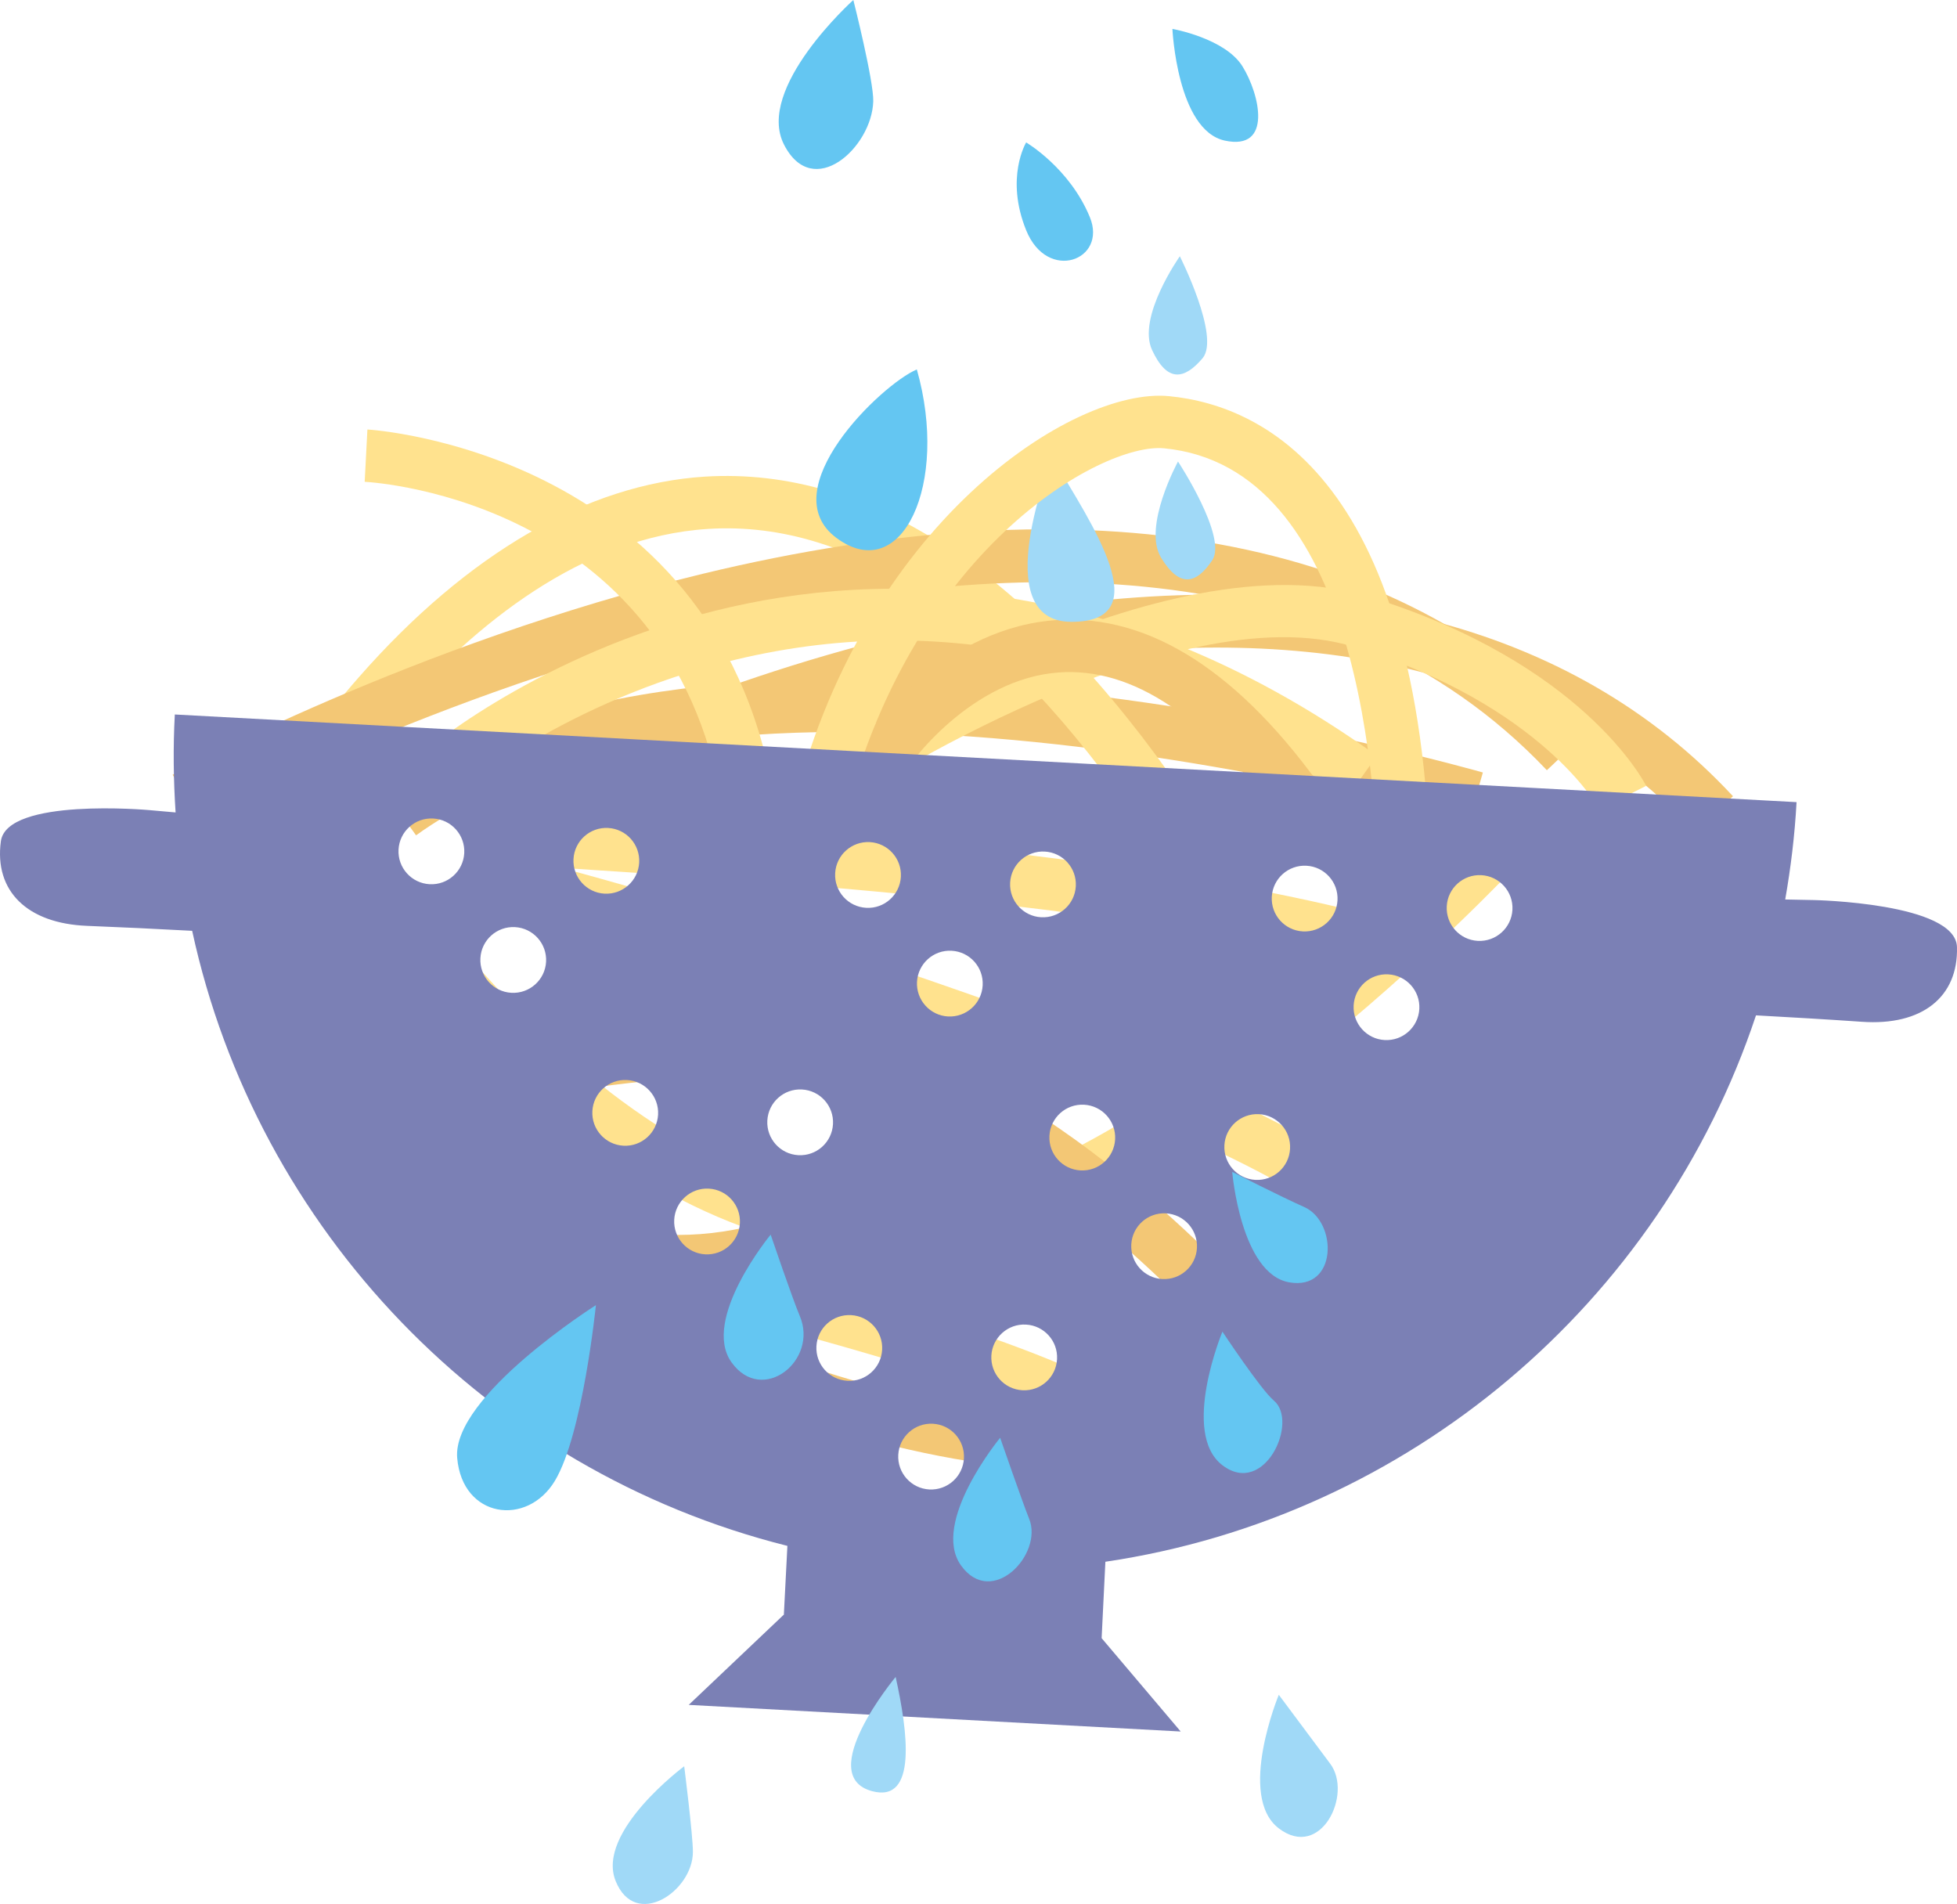 <?xml version="1.0" encoding="UTF-8" standalone="no"?>
<!-- Generator: Adobe Illustrator 16.0.0, SVG Export Plug-In . SVG Version: 6.00 Build 0)  -->

<svg
   xmlns:dc="http://purl.org/dc/elements/1.1/"
   xmlns:cc="http://creativecommons.org/ns#"
   xmlns:rdf="http://www.w3.org/1999/02/22-rdf-syntax-ns#"
   xmlns:svg="http://www.w3.org/2000/svg"
   xmlns="http://www.w3.org/2000/svg"
   xmlns:sodipodi="http://sodipodi.sourceforge.net/DTD/sodipodi-0.dtd"
   xmlns:inkscape="http://www.inkscape.org/namespaces/inkscape"
   version="1.1"
   id="Layer_1"
   x="0px"
   y="0px"
   width="149.436"
   height="145.37"
   viewBox="0 0 149.436 145.37"
   enable-background="new 0 0 595.28 841.89"
   xml:space="preserve"
   inkscape:version="0.91 r13725"
   sodipodi:docname="4.svg"><defs
     id="defs4918" /><sodipodi:namedview
     pagecolor="#ffffff"
     bordercolor="#666666"
     borderopacity="1"
     objecttolerance="10"
     gridtolerance="10"
     guidetolerance="10"
     inkscape:pageopacity="0"
     inkscape:pageshadow="2"
     inkscape:window-width="640"
     inkscape:window-height="480"
     id="namedview4916"
     showgrid="false"
     fit-margin-top="0"
     fit-margin-left="0"
     fit-margin-right="0"
     fit-margin-bottom="0"
     inkscape:zoom="0.28032165"
     inkscape:cx="74.572372"
     inkscape:cy="72.887932"
     inkscape:window-x="20"
     inkscape:window-y="42"
     inkscape:window-maximized="0"
     inkscape:current-layer="Layer_1" /><g
     id="g4778"
     transform="translate(-223.068,-348.463)"><g
       id="g4780"><path
         d="m 304.931,460.693 c -22.889,0 -55.621,-19.517 -60.955,-25.41 l 2.966,-2.684 c 6.996,7.729 51.708,31.873 69.067,21.563 l 2.043,3.439 c -3.657,2.174 -8.159,3.092 -13.121,3.092 z"
         id="path4782"
         inkscape:connector-curvature="0"
         style="fill:#f3c775" /></g><g
       id="g4784"><path
         d="m 254.838,412.241 -2.34,-3.244 c 10.695,-7.716 28.096,-10.304 51.723,-7.699 17.391,1.919 31.935,6.104 32.079,6.146 l -1.114,3.842 c -0.563,-0.163 -56.637,-16.15 -80.348,0.955 z"
         id="path4786"
         inkscape:connector-curvature="0"
         style="fill:#f3c775" /></g><g
       id="g4788"><path
         d="m 244.222,416.035 -3.555,-1.835 c 0.147,-0.284 3.663,-7.039 9.815,-14.046 8.289,-9.44 17.419,-14.731 26.404,-15.3 12.637,-0.779 24.963,7.382 36.623,24.316 l -3.295,2.268 c -10.807,-15.696 -21.93,-23.297 -33.076,-22.592 -19.294,1.221 -32.782,26.929 -32.916,27.189 z"
         id="path4790"
         inkscape:connector-curvature="0"
         style="fill:#ffe28e" /></g><g
       id="g4792"><path
         d="m 238.177,411.119 -1.924,-3.507 c 0.181,-0.1 18.374,-10.004 40.497,-15.345 29.677,-7.164 52.964,-2.929 67.341,12.254 l -2.904,2.75 c -32.432,-34.247 -102.309,3.461 -103.01,3.848 z"
         id="path4794"
         inkscape:connector-curvature="0"
         style="fill:#f3c775" /></g><g
       id="g4796"><path
         d="m 352.469,411.98 c -27.539,-29.65 -82.468,-3.286 -83.02,-3.016 l -1.757,-3.594 c 0.587,-0.287 14.587,-7.068 32.399,-10.104 23.899,-4.07 43.023,0.766 55.307,13.99 l -2.929,2.724 z"
         id="path4798"
         inkscape:connector-curvature="0"
         style="fill:#f3c775" /></g><g
       id="g4800"><path
         d="m 325.88,409.42 c -15.577,-11.169 -31.776,-14.603 -48.151,-10.208 -12.289,3.301 -20.1,10.021 -20.177,10.089 l -2.634,-3.011 c 0.34,-0.297 8.468,-7.324 21.598,-10.894 12.129,-3.297 30.944,-4.106 51.694,10.773 l -2.33,3.251 z"
         id="path4802"
         inkscape:connector-curvature="0"
         style="fill:#ffe28e" /></g><g
       id="g4804"><path
         d="m 345.197,410.268 c -0.035,-0.067 -4.285,-7.94 -18.743,-12.416 -13.872,-4.286 -38.036,11.455 -38.278,11.614 l -2.198,-3.342 c 1.055,-0.693 26.007,-16.942 41.659,-12.093 16.218,5.019 20.938,14.05 21.131,14.432 l -3.571,1.805 z"
         id="path4806"
         inkscape:connector-curvature="0"
         style="fill:#ffe28e" /></g><g
       id="g4808"><path
         d="m 320.448,410.543 c -5.677,-7.789 -11.432,-11.388 -17.103,-10.681 -6.449,0.797 -11.159,7.114 -11.682,8.408 0.091,-0.225 0.215,-0.959 -0.291,-1.653 l -3.232,2.355 c -0.33,-0.452 -0.62,-1.226 -0.128,-2.335 1.093,-2.466 6.933,-9.904 15.1,-10.775 7.135,-0.758 14.055,3.387 20.569,12.325 l -3.233,2.356 z"
         id="path4810"
         inkscape:connector-curvature="0"
         style="fill:#f3c775" /></g><g
       id="g4812"><path
         d="m 291.036,444.226 c -9.9,0 -20.291,-5.06 -30.161,-14.713 -7.741,-7.57 -12.415,-15.206 -12.61,-15.527 l 3.418,-2.077 c 0.181,0.296 18.271,29.592 40.777,28.276 17.676,-1.018 43.439,-28.328 43.697,-28.604 l 2.92,2.733 c -1.098,1.174 -27.118,28.756 -46.387,29.865 -0.549,0.031 -1.101,0.047 -1.654,0.047 z"
         id="path4814"
         inkscape:connector-curvature="0"
         style="fill:#ffe28e" /></g><g
       id="g4816"><path
         d="m 316.836,451.441 c -0.135,-0.155 -13.574,-15.591 -27.066,-19.554 -12.07,-3.546 -32.091,1.454 -37.94,3.072 l -0.32,0.087 -0.979,-3.879 0.489,1.939 -0.492,-1.938 0.234,-0.064 c 6.107,-1.688 27.049,-6.897 40.134,-3.055 14.632,4.299 28.389,20.108 28.967,20.779 l -3.027,2.613 z"
         id="path4818"
         inkscape:connector-curvature="0"
         style="fill:#f3c775" /></g><g
       id="g4820"><path
         d="m 274.815,446.751 c -0.059,0 -0.118,-10e-4 -0.175,-10e-4 l 0.033,-4 c 0.061,10e-4 0.122,10e-4 0.182,10e-4 17.872,0 36.125,-22.065 41.306,-28.848 l 3.179,2.428 c -20.911,27.369 -37.981,30.42 -44.525,30.42 z"
         id="path4822"
         inkscape:connector-curvature="0"
         style="fill:#f3c775" /></g><g
       id="g4824"><path
         d="m 339.488,427.064 c -13.465,-8.397 -53.732,-11.037 -70.927,-12.164 -8.818,-0.578 -8.818,-0.578 -9.507,-1.477 l 3.175,-2.434 c -0.415,-0.541 -0.951,-0.664 -0.974,-0.669 0.593,0.131 3.98,0.353 7.567,0.588 17.495,1.146 58.464,3.832 72.782,12.761 l -2.116,3.395 z"
         id="path4826"
         inkscape:connector-curvature="0"
         style="fill:#ffe28e" /></g><g
       id="g4828"><path
         d="m 330.129,445.906 c -7.713,-10.885 -53.883,-24.516 -71.022,-28.85 l 0.98,-3.879 c 2.574,0.651 63.165,16.105 73.306,30.416 l -3.264,2.313 z"
         id="path4830"
         inkscape:connector-curvature="0"
         style="fill:#ffe28e" /></g><g
       id="g4832"><path
         d="m 309.648,460.446 c -4.673,-6.278 -48.749,-15.98 -52.013,-16.222 l 0.166,-3.997 c 1.902,0.068 48.832,9.468 55.056,17.83 l -3.209,2.389 z"
         id="path4834"
         inkscape:connector-curvature="0"
         style="fill:#ffe28e" /></g><g
       id="g4836"><g
         id="g4838"><path
           d="m 293.077,376.67 c -2.713,1.146 -11.104,9.215 -6.121,12.877 4.983,3.664 8.607,-4.133 6.121,-12.877 z"
           id="path4840"
           inkscape:connector-curvature="0"
           style="fill:#64c6f2" /></g><g
         id="g4842"><path
           d="m 301.425,359.338 c 0,0 -1.624,2.691 0,6.703 1.623,4.014 6.215,2.291 4.864,-0.996 -1.543,-3.758 -4.864,-5.707 -4.864,-5.707 z"
           id="path4844"
           inkscape:connector-curvature="0"
           style="fill:#64c6f2" /></g><g
         id="g4846"><path
           d="m 288.229,348.463 c 0,0 -7.502,6.727 -5.292,11.045 2.21,4.32 6.707,0.217 6.812,-3.303 0.046,-1.549 -1.52,-7.742 -1.52,-7.742 z"
           id="path4848"
           inkscape:connector-curvature="0"
           style="fill:#64c6f2" /></g><g
         id="g4850"><path
           d="m 312.593,350.67 c 0,0 0.355,7.742 4.004,8.529 3.649,0.785 2.68,-3.512 1.349,-5.666 -1.332,-2.152 -5.353,-2.863 -5.353,-2.863 z"
           id="path4852"
           inkscape:connector-curvature="0"
           style="fill:#64c6f2" /></g><g
         id="g4854"><path
           d="m 303.418,383.404 c 0,0 -5.105,12.564 1.496,12.537 6.603,-0.025 1.594,-7.355 -1.496,-12.537 z"
           id="path4856"
           inkscape:connector-curvature="0"
           style="fill:#a0d9f7" /></g><g
         id="g4858"><path
           d="m 313.02,383.701 c 0,0 -2.732,4.99 -1.287,7.352 1.444,2.363 2.714,1.961 3.9,0.188 1.186,-1.772 -2.613,-7.54 -2.613,-7.54 z"
           id="path4860"
           inkscape:connector-curvature="0"
           style="fill:#a0d9f7" /></g><g
         id="g4862"><path
           d="m 313.16,368.029 c 0,0 -3.287,4.645 -2.121,7.156 1.164,2.512 2.471,2.258 3.854,0.633 1.38,-1.625 -1.733,-7.789 -1.733,-7.789 z"
           id="path4864"
           inkscape:connector-curvature="0"
           style="fill:#a0d9f7" /></g></g><g
       id="g4866"><path
         d="m 278.366,410.892 c -3.404,-24.06 -26.47,-25.589 -27.451,-25.643 l 0.208,-3.994 c 0.273,0.014 27.332,1.709 31.204,29.076 l -3.961,0.561 z"
         id="path4868"
         inkscape:connector-curvature="0"
         style="fill:#ffe28e" /></g><g
       id="g4870"><path
         d="m 282.379,427.781 c -0.19,0 -0.396,-0.027 -0.62,-0.087 -1.951,-0.517 -1.622,-2.073 -0.967,-5.176 0.511,-2.418 1.409,-6.348 2.668,-11.68 5.295,-22.416 21.598,-32.849 28.881,-32.127 7.466,0.723 19.992,6.797 19.992,39.364 l -4,0 c 0,-10.162 -1.596,-33.953 -16.379,-35.384 -4.761,-0.452 -19.572,7.774 -24.602,29.066 -1.841,7.794 -2.599,11.278 -2.904,12.832 l 0.33,0.097 c -0.41,1.397 -0.909,3.095 -2.399,3.095 z m -0.572,-3.967 1.904,0.56 c -0.235,-0.247 -0.55,-0.451 -0.954,-0.553 -0.343,-0.087 -0.663,-0.077 -0.95,-0.007 z"
         id="path4872"
         inkscape:connector-curvature="0"
         style="fill:#ffe28e" /></g><g
       id="g4874"><g
         id="g4876"><path
           d="m 361.54,417.182 -2.154,-0.043 c 0.427,-2.431 0.729,-4.906 0.866,-7.432 l -123.835,-6.693 c -0.137,2.524 -0.102,5.018 0.059,7.479 l -2.059,-0.182 c 0,0 -10.828,-0.967 -11.283,2.383 -0.516,3.791 2.005,6.283 6.598,6.459 2.568,0.1 5.374,0.236 8.009,0.378 4.95,22.838 22.545,41.219 45.452,46.961 l -0.271,5.271 -0.021,-0.002 -7.243,6.871 37.567,2.033 -6.037,-7.127 0.286,-5.834 c 23.14,-3.424 42.356,-19.726 49.681,-41.718 2.66,0.145 5.498,0.312 8.09,0.491 4.584,0.32 7.361,-1.885 7.256,-5.707 -0.093,-3.381 -10.961,-3.588 -10.961,-3.588 z m -58.697,-3.702 c 1.386,0.074 2.448,1.258 2.374,2.643 -0.076,1.387 -1.26,2.447 -2.645,2.373 -1.385,-0.074 -2.445,-1.258 -2.371,-2.643 0.075,-1.384 1.258,-2.447 2.642,-2.373 z m -1.432,36.116 c 1.386,0.074 2.448,1.256 2.373,2.643 -0.075,1.383 -1.257,2.447 -2.644,2.371 -1.384,-0.074 -2.446,-1.258 -2.372,-2.643 0.076,-1.383 1.259,-2.447 2.643,-2.371 z m -16.001,1.65 c 0.075,-1.387 1.258,-2.449 2.645,-2.373 1.386,0.074 2.449,1.258 2.373,2.643 -0.074,1.385 -1.258,2.447 -2.644,2.373 -1.387,-0.077 -2.449,-1.26 -2.374,-2.643 z m 10.322,-30.193 c 1.387,0.074 2.448,1.258 2.373,2.643 -0.075,1.385 -1.258,2.447 -2.644,2.375 -1.382,-0.076 -2.445,-1.262 -2.371,-2.646 0.076,-1.386 1.26,-2.448 2.642,-2.372 z m -1.431,36.113 c 1.386,0.074 2.449,1.26 2.373,2.645 -0.074,1.383 -1.258,2.447 -2.644,2.373 -1.384,-0.076 -2.446,-1.26 -2.371,-2.646 0.076,-1.384 1.259,-2.446 2.642,-2.372 z m -4.816,-44.408 c 1.386,0.076 2.448,1.258 2.374,2.645 -0.076,1.385 -1.259,2.449 -2.645,2.373 -1.387,-0.076 -2.449,-1.26 -2.373,-2.645 0.075,-1.385 1.258,-2.447 2.644,-2.373 z m -33.611,3.215 c -1.386,-0.076 -2.449,-1.26 -2.374,-2.646 0.075,-1.385 1.258,-2.447 2.645,-2.371 1.386,0.074 2.448,1.26 2.373,2.645 -0.075,1.381 -1.259,2.446 -2.644,2.372 z m 6.247,8.291 c -1.383,-0.072 -2.445,-1.258 -2.37,-2.643 0.074,-1.385 1.258,-2.447 2.642,-2.373 1.386,0.076 2.448,1.26 2.374,2.645 -0.076,1.384 -1.26,2.447 -2.646,2.371 z m 4.739,-10.215 c 0.075,-1.383 1.258,-2.447 2.643,-2.371 1.385,0.074 2.448,1.258 2.373,2.643 -0.074,1.385 -1.258,2.447 -2.644,2.373 -1.385,-0.075 -2.446,-1.26 -2.372,-2.645 z m 3.815,21.89 c -1.387,-0.076 -2.449,-1.26 -2.374,-2.645 0.075,-1.385 1.258,-2.447 2.644,-2.371 1.386,0.074 2.448,1.258 2.374,2.643 -0.075,1.385 -1.258,2.448 -2.644,2.373 z m 6.247,8.293 c -1.383,-0.076 -2.446,-1.26 -2.371,-2.645 0.075,-1.383 1.259,-2.447 2.642,-2.371 1.387,0.074 2.448,1.258 2.373,2.643 -0.075,1.385 -1.257,2.448 -2.644,2.373 z m 4.739,-10.214 c 0.075,-1.387 1.258,-2.447 2.642,-2.373 1.386,0.074 2.447,1.258 2.373,2.643 -0.075,1.387 -1.259,2.449 -2.645,2.373 -1.383,-0.075 -2.445,-1.259 -2.37,-2.643 z m 23.914,3.806 c -1.386,-0.074 -2.447,-1.258 -2.373,-2.645 0.075,-1.385 1.259,-2.445 2.644,-2.371 1.387,0.076 2.449,1.258 2.373,2.645 -0.074,1.383 -1.257,2.447 -2.644,2.371 z m 6.248,8.295 c -1.384,-0.076 -2.446,-1.26 -2.37,-2.645 0.074,-1.385 1.258,-2.447 2.641,-2.371 1.386,0.074 2.448,1.258 2.373,2.643 -0.074,1.387 -1.258,2.447 -2.644,2.373 z m 7.11,-7.572 c -1.384,-0.074 -2.445,-1.258 -2.37,-2.645 0.074,-1.385 1.258,-2.445 2.642,-2.373 1.386,0.076 2.448,1.26 2.372,2.645 -0.075,1.385 -1.259,2.449 -2.644,2.373 z m 3.622,-18.971 c -1.387,-0.074 -2.447,-1.258 -2.373,-2.643 0.076,-1.385 1.258,-2.447 2.645,-2.371 1.385,0.072 2.447,1.256 2.373,2.641 -0.076,1.387 -1.261,2.447 -2.645,2.373 z m 6.248,8.295 c -1.385,-0.076 -2.446,-1.26 -2.371,-2.645 0.074,-1.385 1.258,-2.447 2.643,-2.371 1.385,0.072 2.447,1.258 2.373,2.641 -0.077,1.387 -1.26,2.449 -2.645,2.375 z m 7.109,-7.572 c -1.384,-0.076 -2.445,-1.258 -2.37,-2.645 0.073,-1.385 1.257,-2.447 2.64,-2.373 1.387,0.076 2.449,1.26 2.375,2.645 -0.076,1.385 -1.259,2.447 -2.645,2.373 z"
           id="path4878"
           inkscape:connector-curvature="0"
           style="fill:#7b80b5" /></g></g><g
       id="g4880"><g
         id="g4882"><g
           id="g4884"><path
             d="m 268.571,448.113 c 0,0 -11,6.954 -10.592,11.67 0.396,4.592 5.331,5.279 7.46,1.742 2.129,-3.539 3.132,-13.412 3.132,-13.412 z"
             id="path4886"
             inkscape:connector-curvature="0"
             style="fill:#64c6f2" /></g><g
           id="g4888"><path
             d="m 317.16,437.938 c 0,0 0.649,7.777 4.351,8.432 3.702,0.652 3.707,-4.618 1.143,-5.752 -1.734,-0.767 -5.494,-2.68 -5.494,-2.68 z"
             id="path4890"
             inkscape:connector-curvature="0"
             style="fill:#64c6f2" /></g><g
           id="g4892"><path
             d="m 316.412,450.135 c 0,0 -3.214,7.75 0,10.199 3.214,2.449 5.842,-3.333 3.928,-4.934 -0.988,-0.826 -3.928,-5.265 -3.928,-5.265 z"
             id="path4894"
             inkscape:connector-curvature="0"
             style="fill:#64c6f2" /></g><g
           id="g4896"><path
             d="m 320.717,477.861 c 0,0 -3.213,7.75 0,10.199 3.215,2.449 5.658,-2.617 3.928,-4.932 -0.772,-1.032 -3.928,-5.267 -3.928,-5.267 z"
             id="path4898"
             inkscape:connector-curvature="0"
             style="fill:#a0d9f7" /></g><g
           id="g4900"><path
             d="m 275.314,483.318 c 0,0 -6.738,4.998 -5.24,8.75 1.499,3.752 5.904,0.807 5.904,-2.215 0,-1.286 -0.664,-6.535 -0.664,-6.535 z"
             id="path4902"
             inkscape:connector-curvature="0"
             style="fill:#a0d9f7" /></g><g
           id="g4904"><path
             d="m 299.439,458.238 c 0,0 -5.339,6.473 -2.983,9.754 2.357,3.281 6.294,-0.867 5.198,-3.566 -0.484,-1.194 -2.215,-6.188 -2.215,-6.188 z"
             id="path4906"
             inkscape:connector-curvature="0"
             style="fill:#64c6f2" /></g><g
           id="g4908"><path
             d="m 281.915,442.729 c 0,0 -5.34,6.471 -2.984,9.754 2.357,3.281 6.669,-0.155 5.199,-3.568 -0.51,-1.184 -2.215,-6.186 -2.215,-6.186 z"
             id="path4910"
             inkscape:connector-curvature="0"
             style="fill:#64c6f2" /></g></g><g
         id="g4912"><path
           d="m 291.459,476.498 c 0,0 -6.281,7.548 -1.776,8.727 3.442,0.9 2.697,-4.575 1.776,-8.727 z"
           id="path4914"
           inkscape:connector-curvature="0"
           style="fill:#a0d9f7" /></g></g></g></svg>